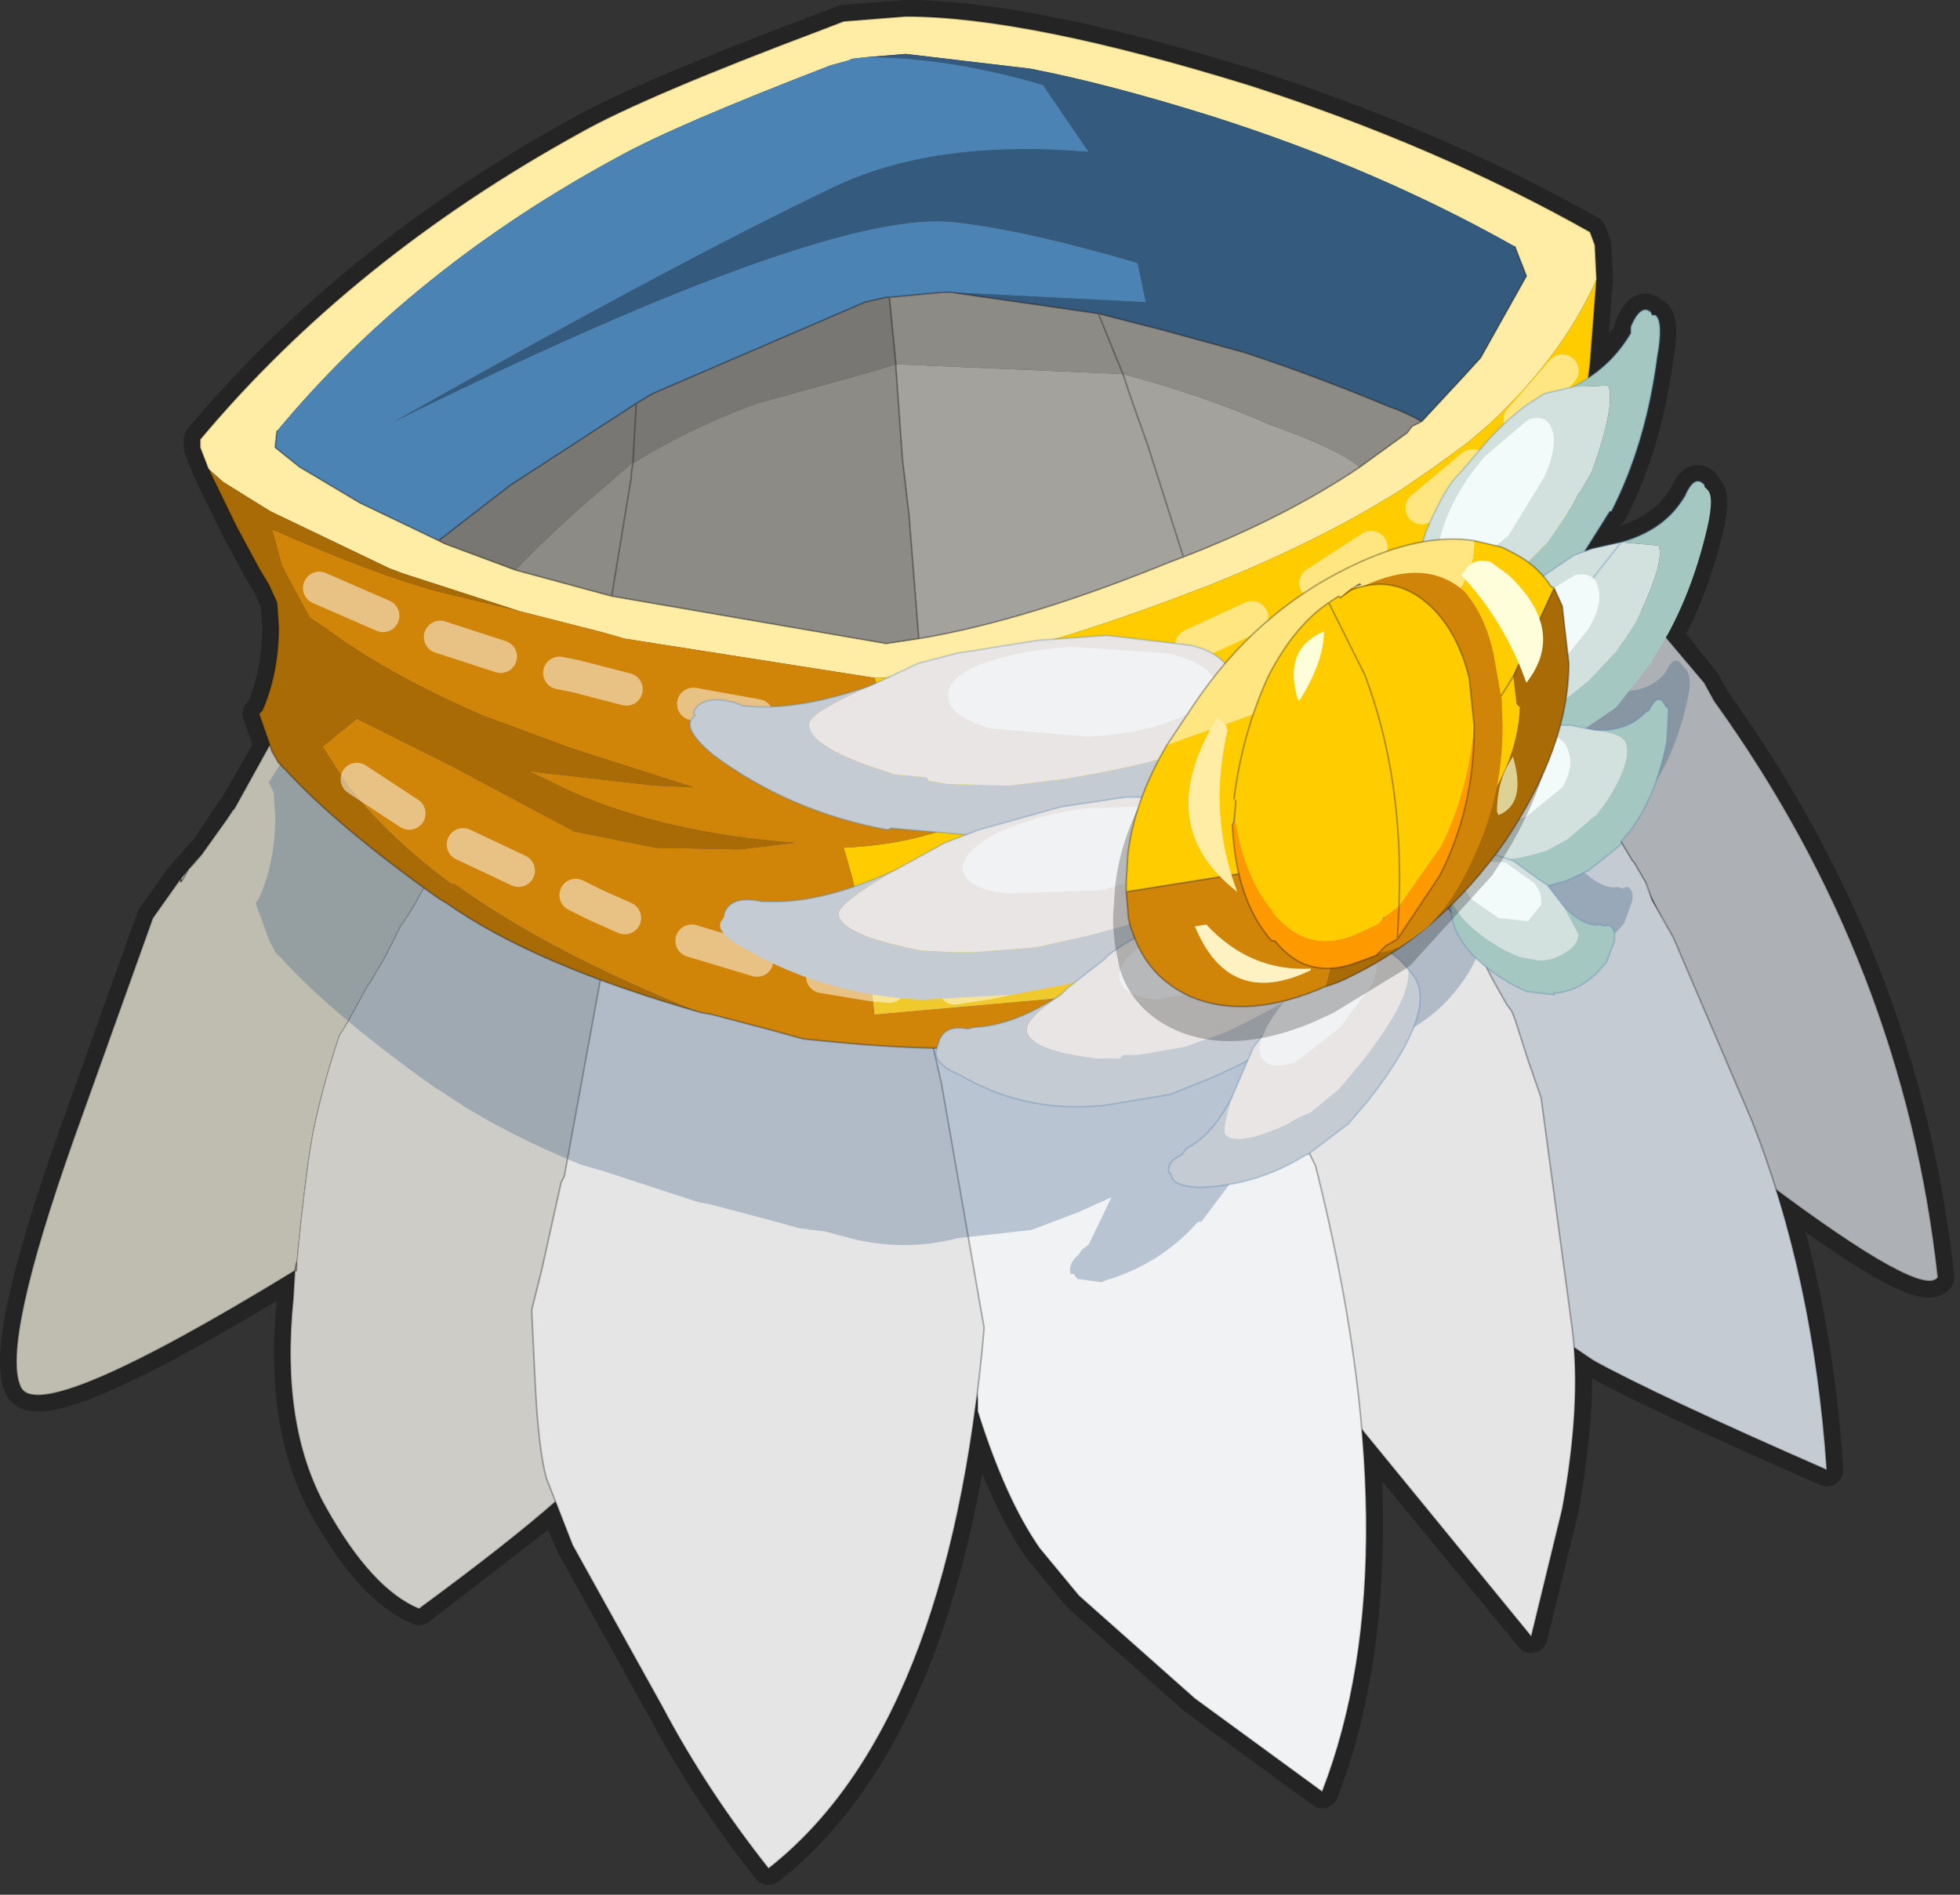 <?xml version="1.0" encoding="UTF-8" standalone="no"?>
<!DOCTYPE svg PUBLIC "-//W3C//DTD SVG 1.1//EN" "http://www.w3.org/Graphics/SVG/1.1/DTD/svg11.dtd">
<svg width="100%" height="100%" viewBox="0 0 60 58" version="1.1" xmlns="http://www.w3.org/2000/svg" xmlns:xlink="http://www.w3.org/1999/xlink" xml:space="preserve" xmlns:serif="http://www.serif.com/" style="fill-rule:evenodd;clip-rule:evenodd;stroke-linecap:round;stroke-linejoin:round;">
    <rect x="0" y="0" width="60" height="58" fill="#333333" stroke="none"/>
    <g transform="matrix(1,0,0,1,-354.174,-26.1)">
        <g>
            <g id="shape0">
                <path d="M406.35,47L406.65,47.55C410.517,52.917 412.8,58.8 413.5,65.2C413.2,65.667 411.55,64.783 408.55,62.55C409.383,65.15 409.9,68 410.1,71.1C406.6,69.567 404.217,68.45 402.95,67.75L402.4,67.45C402.467,68.817 402.333,70.433 402,72.3L401.05,76.2L395.9,69.95C396.233,74.25 395.817,77.917 394.65,80.95L390.75,78.1L387.2,74.95L386,73.5C385.3,72.5 384.667,71.1 384.1,69.3L384.1,68.85C383.2,75.85 381.067,80.667 377.7,83.3C376.433,81.7 375.35,80.05 374.45,78.35L371.7,73.4L371.15,72.15L367,75.35C366.033,74.95 365.083,73.917 364.15,72.25C363.217,70.583 362.883,68.45 363.15,65.85L363.2,65C357.967,68.2 355.167,69.383 354.8,68.55C354.4,67.683 354.95,65.133 356.45,60.9L358.85,54.2L359.7,53L359.95,52.7L360.1,52.55L360.35,52.25L360.4,52.25L361.3,50.9L361.35,50.85L362.45,48.95L362.1,47.95L362.2,47.85C362.533,47.083 362.7,46.233 362.7,45.3L362.65,44.55L362.4,44L362.1,43.5L361.4,42.2L360.55,40.45L360.3,39.8L360.3,39.55C363.4,35.85 367.283,32.717 371.95,30.15C373.25,29.417 375.717,28.367 379.35,27L380,26.75L381.9,26.6C384.367,26.6 387.867,27.3 392.4,28.7C396.233,29.933 399.717,31.433 402.85,33.2L403,33.6L403.05,34.65L402.85,37.25L402.8,37.7L404.1,36.3L404.1,36.1C404.3,35.633 404.5,35.483 404.7,35.65L404.75,35.75L404.85,35.75C405.017,35.883 405.033,36.317 404.9,37.05C404.667,38.817 404.2,40.383 403.5,41.75L403.45,41.75L402.75,42.95L402.9,42.9L403.8,42.7C404.633,42.467 405.25,42.05 405.65,41.45L405.75,41.3C405.95,40.833 406.15,40.717 406.35,40.95L406.35,41L406.45,41.1C406.583,41.233 406.583,41.6 406.45,42.2C406.15,43.467 405.733,44.583 405.2,45.55L406.35,47Z" style="fill:none;fill-rule:nonzero;stroke:#000;stroke-opacity:0.3;stroke-width:1px;"/>
                <path d="M359.7,53L359.95,52.7L360.35,52.2L360.05,52.6L359.95,52.7L359.75,53.05L359.7,53M363.25,64.75L363.25,65L363.2,65L363.25,64.75" style="fill:#bfbdb0;"/>
                <path d="M359.75,53.05L359.7,53.1L359.7,53L359.75,53.05" style="fill:#593d00;"/>
                <path d="M387.35,54.1L387.25,54.15L387.25,54.1L387.35,54.1" style="fill:#77919b;"/>
                <path d="M395.9,50.45L395.85,50.45L396.25,50.2L395.9,50.45" style="fill:#536871;"/>
                <path d="M359.7,53L359.95,52.7L360.35,52.2L360.05,52.6" style="fill:none;fill-rule:nonzero;stroke:#000;stroke-opacity:0.3;stroke-width:0.05px;"/>
                <path d="M402.45,43.25L403.5,44.1L403.95,44.45L404.3,44.75L404.7,45.05L406.35,47L406.65,47.55C410.517,52.917 412.8,58.8 413.5,65.2C413.2,65.667 411.45,64.7 408.25,62.3C406.017,57.667 404.95,54.967 405.05,54.2L404.6,53.3L404.55,53.1L404.2,52.5L404.15,52.45L403.7,51.7L403.45,51.3L403.15,50.9L402.15,49.7L401.2,48.6L400.05,47.1C401.85,45.333 402.7,44.183 402.6,43.65L402.55,43.6L402.45,43.25" style="fill:#adb0b4;"/>
                <path d="M402.45,43.25L403.5,44.1L403.95,44.45L404.3,44.75L404.7,45.05L406.35,47L406.65,47.55C410.517,52.917 412.8,58.8 413.5,65.2C413.2,65.667 411.45,64.7 408.25,62.3" style="fill:none;fill-rule:nonzero;stroke:#000;stroke-opacity:0.3;stroke-width:0.05px;"/>
                <path d="M400.05,47.1L401.2,48.6L402.15,49.7L403.15,50.9L403.45,51.3L403.7,51.7L404.15,52.45L404.2,52.5L404.55,53.1L404.75,53.65L405.4,54.8L407.8,60.4C409.067,63.6 409.833,67.167 410.1,71.1C406.6,69.567 404.217,68.45 402.95,67.75L400,65.75L400.05,59.15L399.8,58.05L399.55,56.9L399.5,56.65L399.05,55.75L398.95,55.45L398.85,55.25L398.05,53.75L398,53.7L397.25,52.45L397.15,52.35L396.95,52L395.85,50.45L395.9,50.45L396.25,50.2L397.85,49.05L399.9,47.25L400.05,47.1" style="fill:#c4cbd2;"/>
                <path d="M400.05,47.1L401.2,48.6L402.15,49.7L403.15,50.9L403.45,51.3L403.7,51.7L404.15,52.45L404.2,52.5L404.55,53.1L404.75,53.65L405.4,54.8L407.8,60.4C409.067,63.6 409.833,67.167 410.1,71.1C406.6,69.567 404.217,68.45 402.95,67.75L400,65.75M395.85,50.45L395.9,50.45L396.25,50.2" style="fill:none;fill-rule:nonzero;stroke:#000;stroke-opacity:0.3;stroke-width:0.05px;"/>
                <path d="M395.85,50.45L397.2,52.1L397.45,52.45L397.55,52.6L398.5,53.9L398.55,53.95L399.6,55.55L399.85,56.05L400.3,56.85L400.45,57.05L400.55,57.3L400.95,58.55L401.35,59.7L402.3,66.75C402.5,68.283 402.4,70.133 402,72.3L401.05,76.2L395.2,69.05L392.45,64.9L392.45,64.8L391.85,63.35L391.8,63.3L391.55,62.4L390.6,60.35L390.6,60.3L390.55,60.15L390.4,60L389.95,59L389.15,57.35L387.95,55.15L392.8,52.65L395.85,50.45" style="fill:#e5e5e5;"/>
                <path d="M392.45,64.9L395.2,69.05L401.05,76.2L402,72.3C402.4,70.133 402.5,68.283 402.3,66.75L401.35,59.7L400.95,58.55L400.55,57.3L400.45,57.05L400.3,56.85L399.85,56.05L399.6,55.55L398.55,53.95L398.5,53.9L397.55,52.6L397.45,52.45L397.2,52.1L395.85,50.45" style="fill:none;fill-rule:nonzero;stroke:#000;stroke-opacity:0.3;stroke-width:0.05px;"/>
                <path d="M373.45,67.5L372.85,70.2C372.583,70.967 370.633,72.683 367,75.35C366.033,74.95 365.083,73.917 364.15,72.25C363.217,70.583 362.883,68.45 363.15,65.85L363.2,65L363.25,65L363.25,64.75C363.45,62.683 363.633,61.267 363.8,60.5C364,59.6 364.25,58.7 364.55,57.8L364.8,57.4L365.4,56.3L365.5,56.15L365.95,55.4L366.45,54.4L366.5,54.35L366.85,53.8L367.45,52.7L367.5,52.65L367.85,51.85C369.65,52.883 372.25,53.8 375.65,54.6L375.95,54.65L375.55,56.15L375.55,56.2L375.4,56.7L375.15,57.55L374.95,58.1L374.1,60.55L374.05,60.65L374,60.7L373.3,62.5L373.25,62.75L372.85,63.65L372.75,63.85C372.75,65.283 372.983,66.5 373.45,67.5" style="fill:#cdccc6;"/>
                <path d="M367.85,51.85L367.5,52.65L367.45,52.7L366.85,53.8L366.5,54.35L366.45,54.4L365.95,55.4L365.5,56.15L365.4,56.3L364.8,57.4L364.55,57.8C364.25,58.7 364,59.6 363.8,60.5C363.633,61.267 363.45,62.683 363.25,64.75L363.25,65L363.2,65L363.15,65.85C362.883,68.45 363.217,70.583 364.15,72.25C365.083,73.917 366.033,74.95 367,75.35C370.633,72.683 372.583,70.967 372.85,70.2L373.45,67.5" style="fill:none;fill-rule:nonzero;stroke:#000;stroke-opacity:0.3;stroke-width:0.05px;"/>
                <path d="M363.25,64.75L363.2,65C357.967,68.2 355.167,69.383 354.8,68.55C354.4,67.683 354.95,65.133 356.45,60.9L358.85,54.2L359.7,53L359.7,53.1L359.75,53.05L359.95,52.7L360.05,52.6L360.35,52.25L361.1,51.2L361.3,50.9L361.35,50.85L362.65,48.5L362.7,48.35L362.75,48.35L362.9,48.5C363.967,49.467 365.533,50.55 367.6,51.75L367.85,51.85L367.5,52.65L367.45,52.7L366.85,53.8L366.5,54.35L366.45,54.4L365.95,55.4L365.5,56.15L365.4,56.3L364.8,57.4L364.55,57.8C364.25,58.7 364,59.6 363.8,60.5C363.633,61.267 363.45,62.683 363.25,64.75" style="fill:#bfbdb0;"/>
                <path d="M363.25,64.75L363.2,65C357.967,68.2 355.167,69.383 354.8,68.55C354.4,67.683 354.95,65.133 356.45,60.9L358.85,54.2L359.7,53L359.7,53.1L359.75,53.05L359.95,52.7L360.05,52.6L360.35,52.25L361.1,51.2L361.3,50.9L361.35,50.85L362.65,48.5L362.7,48.35" style="fill:none;fill-rule:nonzero;stroke:#000;stroke-opacity:0.3;stroke-width:0.05px;"/>
                <path d="M388.9,51.8L390.25,53.95L391.2,55.55L391.8,56.6L391.95,56.8L392,56.9L392,56.95L393.2,59.1L393.6,60.05L393.65,60.1L394.4,61.7L394.45,61.8C396.45,69.767 396.517,76.15 394.65,80.95L390.75,78.1L387.2,74.95L386,73.5C385.3,72.5 384.667,71.1 384.1,69.3L384.1,68.95L383.95,67.65L383.85,67.35L383.55,64.85L383.55,64.75L383.5,64.6L383.05,61.15L382.95,60.3L382.75,59.25L382.6,58.5L382.55,58.45L382.15,56.4L383.5,56.05L384.1,55.95C386.2,54.85 387.567,53.833 388.2,52.9L388.9,51.8" style="fill:#f1f2f3;"/>
                <path d="M382.15,56.4L382.55,58.45L382.6,58.5L382.75,59.25L382.95,60.3L383.05,61.15L383.5,64.6L383.55,64.75L383.55,64.85L383.85,67.35L383.95,67.65L384.1,68.95L384.1,69.3C384.667,71.1 385.3,72.5 386,73.5L387.2,74.95L390.75,78.1L394.65,80.95C396.517,76.15 396.45,69.767 394.45,61.8L394.4,61.7L393.65,60.1L393.6,60.05L393.2,59.1L392,56.95L392,56.9L391.95,56.8L391.8,56.6L391.2,55.55L390.25,53.95L388.9,51.8" style="fill:none;fill-rule:nonzero;stroke:#000;stroke-opacity:0.3;stroke-width:0.05px;"/>
                <path d="M372.9,54.2L374.4,54.75L375.1,55C377.767,55.4 379.633,55.417 380.7,55.05L381.85,54.5L382.55,57.3L383,59.3L384.3,66.75C383.6,74.883 381.4,80.4 377.7,83.3C376.433,81.7 375.35,80.05 374.45,78.35L371.7,73.4L370.9,71.35C370.733,70.75 370.617,69.733 370.55,68.3L370.45,66.2L370.75,65L371.35,62.3L371.45,62.1L372.9,54.2" style="fill:#e5e5e5;"/>
                <path d="M381.85,54.5L382.55,57.3L383,59.3L384.3,66.75C383.6,74.883 381.4,80.4 377.7,83.3C376.433,81.7 375.35,80.05 374.45,78.35L371.7,73.4L370.9,71.35C370.733,70.75 370.617,69.733 370.55,68.3L370.45,66.2L370.75,65L371.35,62.3L371.45,62.1L372.9,54.2" style="fill:none;fill-rule:nonzero;stroke:#000;stroke-opacity:0.3;stroke-width:0.05px;"/>
                <path d="M405.8,46.6C405.933,46.8 405.933,47.15 405.8,47.65C405.5,48.95 405.017,49.967 404.35,50.7L404.3,50.75L404.25,50.85L403.35,51.6L402.7,51.9L402.1,52.05L402.55,52.7C403.017,53.133 403.4,53.317 403.7,53.25L403.85,53.3C403.983,53.2 404.083,53.25 404.15,53.45L404.15,53.65L403.9,54.35C403.433,54.95 402.9,55.267 402.3,55.3L402.3,55.35L401.45,55.25L400.95,55L400.65,54.8L399.75,54.15C399.583,55.25 399.067,56.2 398.2,57C397.5,57.6 396.75,58 395.95,58.2L395.25,58.3L392.8,60.05L392.3,61.4L391.85,62.3L390.95,63.5L390.85,63.5C390.083,64.367 389.133,64.967 388,65.3L387.9,65.35L387.15,65.25L387.05,65.1L386.95,65.1C386.883,64.9 386.967,64.7 387.2,64.5L387.3,64.35L387.5,64.2L388.2,62.75L387.2,63.2L385.75,63.75L383.5,64C382.333,64.3 381.167,64.283 380,63.95L379.45,63.8L378.65,63.7L377.75,63.45L375.85,62.95L375.55,62.9L372.8,62L372.65,61.95L371.95,61.75C370.25,61.05 368.85,60.317 367.75,59.55L367.5,59.4C365.433,57.933 363.867,56.617 362.8,55.45L362.6,55.25L362.4,54.85L362,53.75L362.1,53.6C362.433,52.867 362.6,52.033 362.6,51.1L362.55,50.35L362.4,50.05L365.3,45.5L402.8,43.6L405.15,45.5L404.25,46.55L403.5,47.15L403.4,47.25L403.55,47.25C404.25,47.317 404.783,47.133 405.15,46.7L405.2,46.6C405.367,46.267 405.533,46.233 405.7,46.5L405.8,46.6" style="fill:#355980;fill-opacity:0.3;"/>
                <path d="M400.55,33.65C397.717,32.05 394.617,30.717 391.25,29.65C389.117,28.983 387.267,28.5 385.7,28.2L381.9,27.75L380.7,27.85L380.25,27.9L380.15,27.95L379.6,28.1C376.4,29.333 374.233,30.267 373.1,30.9C368.9,33.167 365.417,35.967 362.65,39.3L362.6,39.75L362.6,39.8L363.35,40.4L365.2,41.5L367.6,42.65L367.8,42.75L369.95,43.55L372.9,44.35L381.3,45.8L382.3,45.65C384.5,45.283 387.067,44.5 390,43.3L390.4,43.15C392.467,42.35 394.267,41.433 395.8,40.4L397.25,39.35L397.4,39.15L397.7,39L399,37.6L399.5,37.05L400.9,34.55L400.55,33.65M360.55,40.45L360.3,39.8L360.3,39.55C363.4,35.85 367.283,32.717 371.95,30.15C373.25,29.417 375.717,28.367 379.35,27L380,26.75L381.9,26.6C384.367,26.6 387.867,27.3 392.4,28.7C396.233,29.933 399.717,31.433 402.85,33.2L403,33.6L403.05,34.65C402.35,36.217 401.267,37.683 399.8,39.05L399.1,39.65L398,40.45L397.05,41.1C395.35,42.167 393.367,43.15 391.1,44.05L390.7,44.2C387.5,45.433 384.717,46.25 382.35,46.65L382.1,46.7L381.85,46.7L381.95,46.75L381.6,46.8L381.2,46.85L380.95,46.85L373.3,45.65L372.6,45.45L370.05,44.8L366.5,43.65L366.1,43.5L362.45,41.75L361,40.85L360.55,40.45" style="fill:#ffeda6;"/>
                <path d="M380.7,27.85L381.9,27.75L385.7,28.2C387.267,28.5 389.117,28.983 391.25,29.65C394.617,30.717 397.717,32.05 400.55,33.65L400.9,34.55L399.5,37.05L399,37.6L397.7,39C397.333,38.8 397,38.65 396.7,38.55C395.267,37.95 393.8,37.4 392.3,36.9L389.75,36.2L387.8,35.7L383.3,35.05L389.25,35.35L389,34.15C386.733,33.483 384.867,33.067 383.4,32.9C380.833,32.6 375.117,34.633 366.25,39C371.917,35.8 376.383,33.417 379.65,31.85C381.717,30.85 384.333,30.483 387.5,30.75L386.1,28.7C384.167,28.133 382.367,27.85 380.7,27.85" style="fill:#345b7e;"/>
                <path d="M367.6,42.65L365.2,41.5L363.35,40.4L362.6,39.8L362.6,39.75L362.65,39.3C365.417,35.967 368.9,33.167 373.1,30.9C374.233,30.267 376.4,29.333 379.6,28.1L380.15,27.95L380.25,27.9L380.7,27.85C382.367,27.85 384.167,28.133 386.1,28.7L387.5,30.75C384.333,30.483 381.717,30.85 379.65,31.85C376.383,33.417 371.917,35.8 366.25,39C375.117,34.633 380.833,32.6 383.4,32.9C384.867,33.067 386.733,33.483 389,34.15L389.25,35.35L383.3,35.05L383,35.05L381.4,35.2L381.3,35.2L380.65,35.35L374.15,38.15L373.65,38.45L369.8,40.95L367.6,42.65" style="fill:#4b83b5;"/>
                <path d="M369.95,43.55L367.8,42.75L367.6,42.65L369.8,40.95L373.65,38.45L374.15,38.15L380.65,35.35L381.3,35.2L381.4,35.2L381.6,37.25L380.95,37.45L377.35,38.45C376.05,38.917 374.8,39.517 373.6,40.25L373.55,40.25L372.8,40.9C371.767,41.767 370.817,42.65 369.95,43.55M373.55,40.25L373.65,38.45L373.55,40.25" style="fill:#787773;"/>
                <path d="M397.7,39L397.4,39.15L397.25,39.35L395.8,40.4C395.367,40.033 394.45,39.6 393.05,39.1C391.683,38.5 390.183,37.983 388.55,37.55L381.6,37.25L381.4,35.2L383,35.05L383.3,35.05L387.8,35.7L389.75,36.2L392.3,36.9C393.8,37.4 395.267,37.95 396.7,38.55C397,38.65 397.333,38.8 397.7,39M382.3,45.65L381.3,45.8L372.9,44.35L369.95,43.55C370.817,42.65 371.767,41.767 372.8,40.9L373.55,40.25L373.6,40.25C374.8,39.517 376.05,38.917 377.35,38.45L380.95,37.45L381.6,37.25L381.6,37.35L381.8,40.15L382,41.85L382.3,45.65M372.9,44.35L373.5,40.7L373.5,40.6L373.55,40.25L373.5,40.6L373.5,40.7L372.9,44.35M387.8,35.7L388,36.2L388.55,37.55L388,36.2L387.8,35.7" style="fill:#8c8b86;"/>
                <path d="M360.55,40.45L361,40.85L362.45,41.75L366.1,43.5L366.5,43.65L370.05,44.8L367.55,44.2C366.217,43.833 364.533,43.2 362.5,42.3L362.8,43.4L362.95,43.7L363.65,45L364.1,45.3C365.4,46.267 367.017,47.167 368.95,48L371.65,49L375.4,50.2L374.25,50.15L370.7,49.75L370.35,49.7L371.7,50.35C373.6,51.183 375.867,51.7 378.5,51.9L376.8,52.1L374.25,52.05L371.75,51.55L368,49.55L365.1,48.1L364.05,48.95L364.3,49.35C365.1,50.65 366.333,51.917 368,53.15L368.1,53.15C370.033,54.55 372.55,55.867 375.65,57.1C372.25,56.133 369.65,55.017 367.85,53.75L367.6,53.6C365.533,52.133 363.967,50.817 362.9,49.65L362.7,49.45L362.5,49.1L362.1,47.95L362.2,47.85C362.533,47.083 362.7,46.233 362.7,45.3L362.65,44.55L362.4,44L362.1,43.5L361.4,42.2L360.55,40.45" style="fill:#a86b06;"/>
                <path d="M370.05,44.8L372.6,45.45L373.3,45.65L380.95,46.85L381.45,48.5L381.45,50.15L381.85,50.25L382.45,50.35L385.3,50.5L383.8,51.2C382.733,51.7 381.467,51.983 380,52.05C380.4,53.317 380.683,54.717 380.85,56.25L380.95,57.15L387.15,56.6L387.35,56.5C388.75,56.1 390.417,55.35 392.35,54.25L395.85,52.05L392.45,54.55C390.317,55.85 388.583,56.817 387.25,57.45L385.8,57.95C384.467,58.283 382.117,58.267 378.75,57.9L377.85,57.65L375.95,57.15L375.65,57.1C372.55,55.867 370.033,54.55 368.1,53.15L368,53.15C366.333,51.917 365.1,50.65 364.3,49.35L364.05,48.95L365.1,48.1L368,49.55L371.75,51.55L374.25,52.05L376.8,52.1L378.5,51.9C375.867,51.7 373.6,51.183 371.7,50.35L370.35,49.7L370.7,49.75L374.25,50.15L375.4,50.2L371.65,49L368.95,48C367.017,47.167 365.4,46.267 364.1,45.3L363.65,45L362.95,43.7L362.8,43.4L362.5,42.3C364.533,43.2 366.217,43.833 367.55,44.2L370.05,44.8" style="fill:#d08509;"/>
                <path d="M395.8,40.4C394.267,41.433 392.467,42.35 390.4,43.15L390,43.3C387.067,44.5 384.5,45.283 382.3,45.65L382,41.85L381.8,40.15L381.6,37.35L381.6,37.25L388.55,37.55L388.8,38.3L389.3,39.7L390.4,43.15L389.3,39.7L388.8,38.3L388.55,37.55C390.183,37.983 391.683,38.5 393.05,39.1C394.45,39.6 395.367,40.033 395.8,40.4" style="fill:#a3a29d;"/>
                <path d="M380.95,46.85L381.2,46.85L381.6,46.8L381.95,46.75L381.85,46.7L382.1,46.7L382.35,46.65C384.717,46.25 387.5,45.433 390.7,44.2L391.1,44.05C393.367,43.15 395.35,42.167 397.05,41.1L398,40.45L399.1,39.65L399.8,39.05C401.267,37.683 402.35,36.217 403.05,34.65L402.85,37.25L402.65,38.85L402.3,41.2L402.15,41.9L402.1,42.15L401.95,42.7L401.85,43.05L400.9,43.95L398.7,45.85C396.667,47.517 393.75,49.25 389.95,51.05C387.55,52.217 385.767,52.95 384.6,53.25L385.2,53.7L383.25,53.4L383.2,55.7L383.2,55.75L383.25,56L383.25,56.05L383.35,56.1L383.9,56.15L384.4,56.2L382.75,56.35L380.85,56.25C380.683,54.717 380.4,53.317 380,52.05C381.467,51.983 382.733,51.7 383.8,51.2L385.3,50.5L382.45,50.35L381.85,50.25L381.45,50.15L381.45,48.5L380.95,46.85" style="fill:#fc0;"/>
                <path d="M402.1,42.15L402.15,42.15L402.45,43.25L402.55,43.65L402.6,43.75C402.7,44.383 401.85,45.783 400.05,47.95L399.9,48.15L397.85,50.35L396.25,51.75L395.85,52.05L392.35,54.25C390.417,55.35 388.75,56.1 387.35,56.5L387.25,56.5L387.25,56.55L387.15,56.6L380.95,57.15L380.85,56.25L382.75,56.35L384.4,56.2L383.9,56.15L383.35,56.1L383.25,56.05L383.25,56L383.2,55.75L383.2,55.7L383.25,53.4L385.2,53.7L384.6,53.25C385.767,52.95 387.55,52.217 389.95,51.05C393.75,49.25 396.667,47.517 398.7,45.85L400.9,43.95L401.85,43.05L401.95,42.7L402.1,42.15" style="fill:#f0c92c;"/>
                <path d="M400.55,33.65L400.9,34.55L399.5,37.05L399,37.6L397.7,39L397.4,39.15L397.25,39.35L395.8,40.4C394.267,41.433 392.467,42.35 390.4,43.15L390,43.3C387.067,44.5 384.5,45.283 382.3,45.65L381.3,45.8L372.9,44.35L369.95,43.55L367.8,42.75L367.6,42.65L365.2,41.5L363.35,40.4L362.6,39.8L362.6,39.75L362.65,39.3M383.3,35.05L387.8,35.7L389.75,36.2L392.3,36.9C393.8,37.4 395.267,37.95 396.7,38.55C397,38.65 397.333,38.8 397.7,39M403.05,34.65L403,33.6L402.85,33.2C399.717,31.433 396.233,29.933 392.4,28.7C387.867,27.3 384.367,26.6 381.9,26.6L380,26.75L379.35,27C375.717,28.367 373.25,29.417 371.95,30.15C367.283,32.717 363.4,35.85 360.3,39.55L360.3,39.8L360.55,40.45L361.4,42.2L362.1,43.5L362.4,44L362.65,44.55L362.7,45.3C362.7,46.233 362.533,47.083 362.2,47.85L362.1,47.95L362.5,49.1L362.7,49.45L362.9,49.65C363.967,50.817 365.533,52.133 367.6,53.6L367.85,53.75C369.65,55.017 372.25,56.133 375.65,57.1L375.95,57.15L377.85,57.65L378.75,57.9C382.117,58.267 384.467,58.283 385.8,57.95L387.25,57.45C388.583,56.817 390.317,55.85 392.45,54.55L395.85,52.05M403.05,34.65L402.85,37.25L402.65,38.85L402.3,41.2L402.15,41.9L402.1,42.15M402.45,43.25L402.55,43.65L402.6,43.75C402.7,44.383 401.85,45.783 400.05,47.95L399.9,48.15L397.85,50.35L396.25,51.75M381.4,35.2L381.3,35.2L380.65,35.35L374.15,38.15L373.65,38.45L373.55,40.25L373.5,40.6L373.5,40.7L372.9,44.35M381.6,37.25L381.4,35.2L383,35.05L383.3,35.05M373.65,38.45L369.8,40.95L367.6,42.65M382.3,45.65L382,41.85L381.8,40.15L381.6,37.35L381.6,37.25M388.55,37.55L388,36.2L387.8,35.7M388.55,37.55L388.8,38.3L389.3,39.7L390.4,43.15" style="fill:none;fill-rule:nonzero;stroke:#000;stroke-opacity:0.3;stroke-width:0.05px;"/>
                <path d="M369.5,46.2L367.65,45.6M373.35,47.2L371.8,46.8L371.3,46.7M377.35,48L375.4,47.65M381.35,48.5L379.35,48.3M401.25,44.3L400.2,46.1M398.85,47.65L397.35,49M402,37.45L400.7,38.95M399.25,40.35L397.7,41.65M396.15,42.85L394.45,43.95M392.5,45L390.65,45.85M388.75,46.7L387,47.4M385.15,48.05L383.2,48.55M395.8,50.2L394.2,51.35M392.2,52.65L390.55,53.65M388.8,54.55L387.05,55.35M366.7,51L365.1,49.95M370.05,52.75L368.35,51.95M373.3,54.2L372.4,53.8L371.8,53.5M385.1,56.05L384.4,56.2L383.4,56.35M381.4,56.3L380.85,56.25L379.35,56M377.35,55.5L375.35,54.9M365.9,44.95L363.95,44.1" style="fill:none;fill-rule:nonzero;stroke:#fff;stroke-opacity:0.5;stroke-width:1px;"/>
                <path d="M392.15,48.2C392.317,49.667 390.233,50.767 385.9,51.5L384.3,51.7L381.45,51.45L381.35,51.5C379.35,51.133 377.567,50.367 376,49.2C375.4,48.7 375.183,48.333 375.35,48.1L375.45,48L375.4,47.9C375.567,47.533 375.983,47.433 376.65,47.6L376.9,47.7C377.967,47.833 379.267,47.633 380.8,47.1C379.6,47.633 378.983,48.017 378.95,48.25C378.917,48.75 379.783,49.267 381.55,49.8L382.55,49.9L382.6,50L383.2,50.1L385.05,50.15L386.7,49.95C389.633,49.483 391.45,48.9 392.15,48.2" style="fill:#c4cbd2;"/>
                <path d="M392.15,48.2C391.45,48.9 389.633,49.483 386.7,49.95L385.05,50.15L383.2,50.1L382.6,50L382.55,49.9L381.55,49.8C379.783,49.267 378.917,48.75 378.95,48.25C378.983,48.017 379.6,47.633 380.8,47.1L382.3,46.4L383.45,46.1L385.95,45.7L388.05,45.55L390.6,45.85C391.733,46.083 392.25,46.867 392.15,48.2" style="fill:#e9e5e5;"/>
                <path d="M380.8,47.1C379.267,47.633 377.967,47.833 376.9,47.7L376.65,47.6C375.983,47.433 375.567,47.533 375.4,47.9L375.45,48L375.35,48.1C375.183,48.333 375.4,48.7 376,49.2C377.567,50.367 379.35,51.133 381.35,51.5L381.45,51.45L384.3,51.7L385.9,51.5C390.233,50.767 392.317,49.667 392.15,48.2C392.25,46.867 391.733,46.083 390.6,45.85L388.05,45.55L385.95,45.7L383.45,46.1L382.3,46.4L380.8,47.1Z" style="fill:none;fill-rule:nonzero;stroke:#4a7eaf;stroke-opacity:0.3;stroke-width:0.05px;"/>
                <path d="M387,45.9L389.95,46.1C390.85,46.333 391.333,46.65 391.4,47.05C391.467,47.417 391.1,47.75 390.3,48.05C389.6,48.383 388.667,48.583 387.5,48.65L384.5,48.4C383.7,48.167 383.267,47.867 383.2,47.5C383.133,47.1 383.45,46.75 384.15,46.45C384.95,46.15 385.9,45.967 387,45.9" style="fill:#f1f2f3;"/>
                <path d="M392.8,52.55C392.1,53.283 390.317,54.017 387.45,54.75L385.9,55.1L384,55.25L383.35,55.25L382.4,55.2C380.667,54.867 379.817,54.483 379.85,54.05C379.85,53.85 380.417,53.417 381.55,52.75L383.1,51.9L384.15,51.5L386.65,50.8L388.65,50.5L391.2,50.5C392.3,50.633 392.833,51.317 392.8,52.55" style="fill:#e9e5e5;"/>
                <path d="M381.55,52.75C380.417,53.417 379.85,53.85 379.85,54.05C379.817,54.483 380.667,54.867 382.4,55.2L383.35,55.25L384,55.25L385.9,55.1L387.45,54.75C390.317,54.017 392.1,53.283 392.8,52.55C393,53.85 390.983,55.083 386.75,56.25L385.15,56.55L382.45,56.7L382.35,56.7C380.383,56.6 378.6,56.083 377,55.15C376.367,54.817 376.117,54.533 376.25,54.3L376.35,54.15L376.35,54.05C376.483,53.683 376.867,53.567 377.5,53.7L377.75,53.7C378.817,53.733 380.083,53.417 381.55,52.75" style="fill:#c4cbd2;"/>
                <path d="M392.8,52.55C392.833,51.317 392.3,50.633 391.2,50.5L388.65,50.5L386.65,50.8L384.15,51.5L383.1,51.9L381.55,52.75C380.083,53.417 378.817,53.733 377.75,53.7L377.5,53.7C376.867,53.567 376.483,53.683 376.35,54.05" style="fill:none;fill-rule:nonzero;stroke:#4a7eaf;stroke-opacity:0.3;stroke-width:0.05px;"/>
                <path d="M390.25,50.75C391.117,50.883 391.583,51.117 391.65,51.45C391.717,51.817 391.383,52.183 390.65,52.55L387.9,53.35L385,53.45C384.167,53.35 383.717,53.117 383.65,52.75C383.583,52.417 383.9,52.05 384.6,51.65C385.333,51.283 386.25,51.017 387.35,50.85L390.25,50.75" style="fill:#f1f2f3;"/>
                <path d="M386.65,56.55L386.85,56.35L388,55.45C388.067,55.35 388.317,55.167 388.75,54.9L390.7,54L392.2,53.55L394.2,53.4C395.067,53.367 395.533,53.933 395.6,55.1C395.1,55.833 393.8,56.7 391.7,57.7L390.45,58.15L389,58.4L388.55,58.4L388.45,58.5L387.7,58.5C386.367,58.333 385.667,58.05 385.6,57.65C385.567,57.417 385.917,57.05 386.65,56.55" style="fill:#e9e5e5;"/>
                <path d="M386.65,56.55C385.917,57.05 385.567,57.417 385.6,57.65C385.667,58.05 386.367,58.333 387.7,58.5L388.45,58.5L388.55,58.4L389,58.4L390.45,58.15L391.7,57.7C393.8,56.7 395.1,55.833 395.6,55.1C395.9,56.333 394.45,57.667 391.25,59.1L390,59.6L387.9,59.95L387.8,59.95C386.267,60.083 384.85,59.767 383.55,59C382.983,58.767 382.75,58.5 382.85,58.2L382.9,58.05C383,57.65 383.3,57.5 383.8,57.6L384,57.55C384.8,57.517 385.683,57.183 386.65,56.55" style="fill:#c4cbd2;"/>
                <path d="M395.6,55.1C395.533,53.933 395.067,53.367 394.2,53.4L392.2,53.55L390.7,54L388.75,54.9C388.317,55.167 388.067,55.35 388,55.45L386.85,56.35L386.65,56.55C385.683,57.183 384.8,57.517 384,57.55L383.8,57.6C383.3,57.5 383,57.65 382.9,58.05L382.85,58.2C382.75,58.5 382.983,58.767 383.55,59C384.85,59.767 386.267,60.083 387.8,59.95L387.9,59.95L390,59.6L391.25,59.1C394.45,57.667 395.9,56.333 395.6,55.1Z" style="fill:none;fill-rule:nonzero;stroke:#4a7eaf;stroke-opacity:0.3;stroke-width:0.05px;"/>
                <path d="M391.2,54L393.45,53.65C394.117,53.65 394.483,53.817 394.55,54.15C394.65,54.483 394.433,54.867 393.9,55.3L391.85,56.3L389.55,56.7C388.917,56.633 388.55,56.433 388.45,56.1C388.383,55.767 388.6,55.417 389.1,55.05C389.633,54.617 390.333,54.267 391.2,54" style="fill:#f1f2f3;"/>
                <path d="M397.3,55.8C397.333,56.467 396.8,57.467 395.7,58.8L395.15,59.45L394.3,60.15L393.95,60.3L393.5,60.55C392.533,60.983 391.933,61.083 391.7,60.85C391.6,60.783 391.667,60.383 391.9,59.65L392.35,58.6L392.55,58.15L393.5,56.9L394.3,56.05C394.567,55.783 394.983,55.533 395.55,55.3C396.183,54.933 396.767,55.1 397.3,55.8" style="fill:#e9e5e5;"/>
                <path d="M397.3,55.8C398.033,56.467 397.617,57.8 396.05,59.8L395.45,60.5L394.2,61.45L394.15,61.45C393.15,62.083 392.05,62.417 390.85,62.45C390.383,62.417 390.117,62.317 390.05,62.15L390,62L389.95,62C389.917,61.767 390.05,61.583 390.35,61.45L390.5,61.25C391.033,60.983 391.5,60.45 391.9,59.65C391.667,60.383 391.6,60.783 391.7,60.85C391.933,61.083 392.533,60.983 393.5,60.55L393.95,60.3L394.3,60.15L395.15,59.45L395.7,58.8C396.8,57.467 397.333,56.467 397.3,55.8" style="fill:#c4cbd2;"/>
                <path d="M391.9,59.65C391.5,60.45 391.033,60.983 390.5,61.25L390.35,61.45C390.05,61.583 389.917,61.767 389.95,62L390,62L390.05,62.15C390.117,62.317 390.383,62.417 390.85,62.45C392.05,62.417 393.15,62.083 394.15,61.45L394.2,61.45L395.45,60.5L396.05,59.8C397.617,57.8 398.033,56.467 397.3,55.8C396.767,55.1 396.183,54.933 395.55,55.3C394.983,55.533 394.567,55.783 394.3,56.05L393.5,56.9L392.55,58.15L392.35,58.6L391.9,59.65Z" style="fill:none;fill-rule:nonzero;stroke:#4a7eaf;stroke-opacity:0.3;stroke-width:0.05px;"/>
                <path d="M393.8,56.4L395.2,55.35L396.15,55.3C396.35,55.467 396.367,55.767 396.2,56.2L395.2,57.55L393.85,58.6C393.417,58.767 393.1,58.767 392.9,58.6C392.7,58.433 392.683,58.15 392.85,57.75C393.05,57.317 393.367,56.867 393.8,56.4" style="fill:#f1f2f3;"/>
                <path d="M402.3,37.95C403.067,37.583 403.667,37.033 404.1,36.3L404.1,36.1C404.3,35.633 404.5,35.483 404.7,35.65L404.75,35.75L404.85,35.75C405.017,35.883 405.033,36.317 404.9,37.05C404.667,38.817 404.2,40.383 403.5,41.75L403.45,41.75L402.35,43.5L401.65,44.25C399.683,45.983 398.483,46.217 398.05,44.95C398.55,45.15 399.483,44.633 400.85,43.4L401.55,42.7L402.3,41.6L402.5,41.2L402.55,41.15L402.9,40.55C403.4,39.15 403.567,38.267 403.4,37.9L402.3,37.95" style="fill:#a5c7c2;"/>
                <path d="M398.05,44.95C397.583,43.95 397.533,43.033 397.9,42.2C398.267,41.367 398.583,40.833 398.85,40.6L399.75,39.55C400.083,39.183 400.467,38.833 400.9,38.5L401.45,38.15L402.3,37.95L403.4,37.9C403.567,38.267 403.4,39.15 402.9,40.55L402.55,41.15L402.5,41.2L402.3,41.6L401.55,42.7L400.85,43.4C399.483,44.633 398.55,45.15 398.05,44.95" style="fill:#d2e0de;"/>
                <path d="M402.3,37.95C403.067,37.583 403.667,37.033 404.1,36.3L404.1,36.1C404.3,35.633 404.5,35.483 404.7,35.65L404.75,35.75L404.85,35.75C405.017,35.883 405.033,36.317 404.9,37.05C404.667,38.817 404.2,40.383 403.5,41.75L403.45,41.75L402.35,43.5L401.65,44.25C399.683,45.983 398.483,46.217 398.05,44.95C397.583,43.95 397.533,43.033 397.9,42.2C398.267,41.367 398.583,40.833 398.85,40.6L399.75,39.55C400.083,39.183 400.467,38.833 400.9,38.5L401.45,38.15L402.3,37.95Z" style="fill:none;fill-rule:nonzero;stroke:#4a7eaf;stroke-opacity:0.3;stroke-width:0.05px;"/>
                <path d="M399.65,40.05L400.95,38.95C401.35,38.817 401.6,38.933 401.7,39.3C401.8,39.633 401.717,40.1 401.45,40.7L400.35,42.5L399,43.6C398.6,43.767 398.35,43.683 398.25,43.35C398.15,42.983 398.233,42.483 398.5,41.85C398.767,41.217 399.15,40.617 399.65,40.05" style="fill:#f2fbfa;"/>
                <path d="M403.8,42.7C404.633,42.467 405.25,42.05 405.65,41.45L405.75,41.3C405.95,40.833 406.15,40.717 406.35,40.95L406.35,41L406.45,41.1C406.583,41.233 406.583,41.6 406.45,42.2C406.083,43.8 405.517,45.167 404.75,46.3L404.75,46.35L403.65,47.75L402.85,48.3C400.75,49.7 399.517,49.8 399.15,48.6C399.717,48.833 400.683,48.483 402.05,47.55L402.8,46.95L403.65,46.05L403.85,45.75L403.9,45.7L404.25,45.15C404.85,43.917 405.083,43.133 404.95,42.8L403.8,42.7" style="fill:#a5c7c2;"/>
                <path d="M399.15,48.6C398.75,47.633 398.75,46.817 399.15,46.15L400.2,44.75C400.4,44.483 400.7,44.217 401.1,43.95L402.35,43.1L402.9,42.9L403.8,42.7L404.95,42.8C405.083,43.133 404.85,43.917 404.25,45.15L403.9,45.7L403.85,45.75L403.65,46.05L402.8,46.95L402.05,47.55C400.683,48.483 399.717,48.833 399.15,48.6" style="fill:#d2e0de;"/>
                <path d="M403.8,42.7C404.633,42.467 405.25,42.05 405.65,41.45L405.75,41.3C405.95,40.833 406.15,40.717 406.35,40.95M399.15,48.6C398.75,47.633 398.75,46.817 399.15,46.15L400.2,44.75C400.4,44.483 400.7,44.217 401.1,43.95L402.35,43.1L402.9,42.9L403.8,42.7L399.15,48.6Z" style="fill:none;fill-rule:nonzero;stroke:#4a7eaf;stroke-opacity:0.3;stroke-width:0.05px;"/>
                <path d="M401,44.55L402.4,43.7C402.8,43.633 403.033,43.767 403.1,44.1C403.2,44.433 403.1,44.85 402.8,45.35L401.6,46.85C401.067,47.317 400.6,47.583 400.2,47.65C399.8,47.783 399.55,47.683 399.45,47.35C399.383,47.017 399.5,46.567 399.8,46C400.067,45.5 400.467,45.017 401,44.55" style="fill:#f2fbfa;"/>
                <path d="M403,48.45C403.667,48.483 404.183,48.3 404.55,47.9L404.65,47.85C404.85,47.45 405.017,47.4 405.15,47.7L405.25,47.8L405.2,48.8C404.933,50.133 404.467,51.15 403.8,51.85L403.8,51.95L402.8,52.75L402.15,53.05C400.383,53.617 399.35,53.317 399.05,52.15C399.517,52.517 400.333,52.517 401.5,52.15L402.15,51.8L402.8,51.25C402.9,51.15 402.983,51.083 403.05,51.05L403.35,50.65C403.883,49.817 404.083,49.217 403.95,48.85C403.883,48.65 403.567,48.517 403,48.45" style="fill:#a5c7c2;"/>
                <path d="M399.05,52.15C398.683,51.183 398.683,50.483 399.05,50.05C399.45,49.483 399.75,49.15 399.95,49.05C400.117,48.883 400.367,48.75 400.7,48.65L401.8,48.3L402.25,48.3L403,48.45C403.567,48.517 403.883,48.65 403.95,48.85C404.083,49.217 403.883,49.817 403.35,50.65L403.05,51.05C402.983,51.083 402.9,51.15 402.8,51.25L402.15,51.8L401.5,52.15C400.333,52.517 399.517,52.517 399.05,52.15" style="fill:#d2e0de;"/>
                <path d="M403,48.45C403.667,48.483 404.183,48.3 404.55,47.9L404.65,47.85C404.85,47.45 405.017,47.4 405.15,47.7L405.25,47.8L405.2,48.8C404.933,50.133 404.467,51.15 403.8,51.85L403.8,51.95L402.8,52.75L402.15,53.05C400.383,53.617 399.35,53.317 399.05,52.15C398.683,51.183 398.683,50.483 399.05,50.05C399.45,49.483 399.75,49.15 399.95,49.05C400.117,48.883 400.367,48.75 400.7,48.65L401.8,48.3L402.25,48.3L403,48.45Z" style="fill:none;fill-rule:nonzero;stroke:#4a7eaf;stroke-opacity:0.3;stroke-width:0.05px;"/>
                <path d="M400.45,48.9L401.65,48.6C401.95,48.667 402.133,48.85 402.2,49.15C402.3,49.45 402.233,49.8 402,50.2L400.9,51.1L399.75,51.45C399.417,51.383 399.2,51.2 399.1,50.9C399.033,50.6 399.133,50.25 399.4,49.85L400.45,48.9" style="fill:#f2fbfa;"/>
                <path d="M402.05,53.85L402.5,54.7C402.5,55 402.233,55.25 401.7,55.45L401.45,55.5L401.25,55.5L400.7,55.4L400.25,55.2C399.35,54.7 398.8,54.183 398.6,53.65C398.6,52.783 398.783,52.333 399.15,52.3L399.9,52.25L400.5,52.45L401.25,53L401.55,53.2L402.05,53.85" style="fill:#d2e0de;"/>
                <path d="M398.6,53.65C398.8,54.183 399.35,54.7 400.25,55.2L400.7,55.4L401.25,55.5L401.45,55.5L401.7,55.45C402.233,55.25 402.5,55 402.5,54.7L402.05,53.85C402.483,54.283 402.85,54.467 403.15,54.4L403.3,54.45C403.433,54.383 403.533,54.45 403.6,54.65L403.6,54.9L403.35,55.55C402.883,56.15 402.35,56.467 401.75,56.5L401.75,56.55L400.9,56.45L400.4,56.2C399.1,55.433 398.5,54.583 398.6,53.65" style="fill:#a5c7c2;"/>
                <path d="M398.6,53.65C398.5,54.583 399.1,55.433 400.4,56.2L400.9,56.45L401.75,56.55L401.75,56.5C402.35,56.467 402.883,56.15 403.35,55.55L403.6,54.9L403.6,54.65C403.533,54.45 403.433,54.383 403.3,54.45L403.15,54.4C402.85,54.467 402.483,54.283 402.05,53.85L401.55,53.2L401.25,53L400.5,52.45L399.9,52.25L399.15,52.3C398.783,52.333 398.6,52.783 398.6,53.65Z" style="fill:none;fill-rule:nonzero;stroke:#4a7eaf;stroke-opacity:0.3;stroke-width:0.05px;"/>
                <path d="M400.25,52.5L401.1,53.1C401.3,53.3 401.383,53.533 401.35,53.8L400.95,54.3L400.05,54.2L399.25,53.65C399.017,53.383 398.917,53.133 398.95,52.9C398.983,52.633 399.133,52.483 399.4,52.45L400.25,52.5" style="fill:#f2fbfa;"/>
                <path d="M401.25,45.1L401.35,45.15L401.6,45.7L401.8,47.45C401.8,49.15 401.15,50.967 399.85,52.9L397.35,55.65L397.05,55.85L395,57.1L394.35,57.4C392.75,58.067 391.367,58.15 390.2,57.65C389.3,57.25 388.717,56.617 388.45,55.75L388.3,55L388.25,54.45L388.25,54.15L388.3,53.35C388.4,52.217 388.8,51.083 389.5,49.95L390.3,48.75C391.567,46.85 393.15,45.433 395.05,44.5L395.1,44.5C396.533,43.8 397.8,43.533 398.9,43.7L399.75,43.9L399.9,44C400.5,44.267 400.95,44.633 401.25,45.1" style="fill-opacity:0.24;"/>
                <path d="M389.9,48.9L394.45,47.3C394.817,46.867 395.233,46.517 395.7,46.25L395.8,46.15L396.35,45.95C396.783,45.717 397.2,45.567 397.6,45.5C398.767,44.567 399.333,43.617 399.3,42.65L400.15,42.85L400.35,42.95C400.917,43.217 401.35,43.583 401.65,44.05L401.75,44.1L400.5,46.8L400.6,47.65L400.7,47.75C400.667,48.85 400.217,50 399.35,51.2L397.05,53.55L396.25,53.85L395.25,54.3L393.3,54.25L393.25,54.2L392.6,53.8L392.1,52.85L388.65,53.4L388.65,53.1L388.7,52.25C388.833,51.15 389.233,50.033 389.9,48.9M392.1,52.85L392,52.05L392.05,51.9C392.117,50.9 392.55,49.817 393.35,48.65L394.45,47.3L393.35,48.65C392.55,49.817 392.117,50.9 392.05,51.9L392,52.05L392.1,52.85C395.9,51.883 398.7,49.867 400.5,46.8C398.7,49.867 395.9,51.883 392.1,52.85M397.6,45.5L399.4,45.6C399.933,45.8 400.3,46.167 400.5,46.7L400.5,46.8L400.5,46.7C400.3,46.167 399.933,45.8 399.4,45.6L397.6,45.5" style="fill:#fc0;"/>
                <path d="M389.9,48.9L390.7,47.7C391.967,45.8 393.567,44.383 395.5,43.45C396.933,42.75 398.2,42.483 399.3,42.65C399.333,43.617 398.767,44.567 397.6,45.5C397.2,45.567 396.783,45.717 396.35,45.95L396.3,45.95L395.8,46.15L395.7,46.25C395.233,46.517 394.817,46.867 394.45,47.3L389.9,48.9" style="fill:#ffe680;"/>
                <path d="M401.75,44.1L402,44.65L402.2,46.4C402.2,48.1 401.55,49.917 400.25,51.85C398.917,53.75 397.3,55.15 395.4,56.05C395.2,56.15 394.983,56.233 394.75,56.3L395.25,54.3L396.25,53.85L397.05,53.55L399.35,51.2C400.217,50 400.667,48.85 400.7,47.75L400.6,47.65L400.5,46.8L401.75,44.1" style="fill:#a86b06;"/>
                <path d="M394.75,56.3C393.15,57 391.767,57.1 390.6,56.6C389.733,56.2 389.15,55.55 388.85,54.65C388.75,54.417 388.7,54.183 388.7,53.95L388.65,53.4L392.1,52.85L392.6,53.8L393.25,54.2L393.3,54.25L395.25,54.3L394.75,56.3" style="fill:#d08509;"/>
                <path d="M394.45,47.3C394.817,46.867 395.233,46.517 395.7,46.25L395.8,46.15L396.35,45.95C396.783,45.717 397.2,45.567 397.6,45.5L399.4,45.6C399.933,45.8 400.3,46.167 400.5,46.7L400.5,46.8L400.6,47.65L400.7,47.75C400.667,48.85 400.217,50 399.35,51.2L397.05,53.55L396.25,53.85L395.25,54.3L393.3,54.25L393.25,54.2L392.6,53.8L392.1,52.85L392,52.05L392.05,51.9C392.117,50.9 392.55,49.817 393.35,48.65L394.45,47.3" style="fill:none;fill-rule:nonzero;stroke:#010101;stroke-opacity:0;stroke-width:0.05px;"/>
                <path d="M399.3,42.65C398.2,42.483 396.933,42.75 395.5,43.45C393.567,44.383 391.967,45.8 390.7,47.7L389.9,48.9C389.233,50.033 388.833,51.15 388.7,52.25L388.65,53.1L388.65,53.4L392.1,52.85C395.9,51.883 398.7,49.867 400.5,46.8L401.75,44.1L402,44.65L402.2,46.4C402.2,48.1 401.55,49.917 400.25,51.85C398.917,53.75 397.3,55.15 395.4,56.05C395.2,56.15 394.983,56.233 394.75,56.3C393.15,57 391.767,57.1 390.6,56.6C389.733,56.2 389.15,55.55 388.85,54.65C388.75,54.417 388.7,54.183 388.7,53.95L388.65,53.4M399.3,42.65L400.15,42.85L400.35,42.95C400.917,43.217 401.35,43.583 401.65,44.05L401.75,44.1" style="fill:none;fill-rule:nonzero;stroke:#000;stroke-opacity:0.3;stroke-width:0.05px;"/>
                <path d="M395.8,43.95L395.85,44L395.55,44.1L395.8,43.95" style="fill:#6f6955;"/>
                <path d="M399,44.2C399.433,44.7 399.733,45.35 399.9,46.15L400.15,47.55L400.15,47.75C400.25,49.317 399.983,50.8 399.35,52.2C398.917,53.2 398.417,53.967 397.85,54.5L397.45,54.8L397,55.1C395.967,55.5 395.083,55.3 394.35,54.5L394.25,54.55C393.517,53.75 393.083,52.55 392.95,50.95L392.95,50.5L392.9,50.2C393,48.9 393.317,47.65 393.85,46.45C394.317,45.383 394.883,44.6 395.55,44.1L395.9,44.05C397.167,43.45 398.2,43.5 399,44.2" style="fill:#d08509;"/>
                <path d="M391.95,50.55C392.117,49.217 392.467,47.967 393,46.8C393.533,45.767 394.15,45.017 394.85,44.55L395.95,46.75C396.75,48.85 397.1,51.217 397,53.85C397.1,51.217 396.75,48.85 395.95,46.75L394.85,44.55L395.15,44.35L395.2,44.4L395.55,44.15C396.55,43.783 397.433,44.033 398.2,44.9C398.633,45.4 398.95,46.05 399.15,46.85L399.3,48.3L399.3,48.4C399.167,49.733 398.833,50.933 398.3,52L397,53.85L396.6,54.15L396.5,54.2L396.5,54.25L396.35,54.4L395.7,54.7C394.7,55.133 393.85,54.917 393.15,54.05L393.1,53.95C392.567,53.317 392.2,52.433 392,51.3L392,50.6L391.95,50.55" style="fill:#fc0;"/>
                <path d="M392,51.3C392.2,52.433 392.567,53.317 393.1,53.95L393.15,54.05C393.85,54.917 394.7,55.133 395.7,54.7L396.35,54.4L396.6,54.15L397,53.85L396.95,54.85L397,53.85L398.3,52C398.833,50.933 399.167,49.733 399.3,48.4C399.3,50.033 398.95,51.533 398.25,52.9L396.95,54.85L396.6,55.05L396.3,55.35L395.75,55.55C394.717,55.95 393.867,55.733 393.2,54.9L393.1,54.9C392.367,54.067 391.967,52.883 391.9,51.35L392,51.3" style="fill:#f90;"/>
                <path d="M396.5,54.25L396.5,54.2L396.6,54.15L396.5,54.25" style="fill:#a1987a;"/>
                <path d="M392,50.7L392,51.3L391.95,51.25L392,50.7" style="fill:#cbc087;"/>
                <path d="M391.9,51.35L391.95,51.25L392,51.3L391.9,51.35" style="fill:#ff9545;"/>
                <path d="M394.85,44.55C394.15,45.017 393.533,45.767 393,46.8C392.467,47.967 392.117,49.217 391.95,50.55M392,50.6L392,50.7L391.95,51.25L391.9,51.35C391.967,52.883 392.367,54.067 393.1,54.9L393.2,54.9C393.867,55.733 394.717,55.95 395.75,55.55L396.3,55.35L396.6,55.05L396.95,54.85L397,53.85C397.1,51.217 396.75,48.85 395.95,46.75L394.85,44.55L395.15,44.35L395.2,44.4L395.55,44.15C396.55,43.783 397.433,44.033 398.2,44.9C398.633,45.4 398.95,46.05 399.15,46.85L399.3,48.3L399.3,48.4C399.3,50.033 398.95,51.533 398.25,52.9L396.95,54.85" style="fill:none;fill-rule:nonzero;stroke:#000;stroke-opacity:0.3;stroke-width:0.05px;"/>
                <path d="M399,43.6L398.9,43.7C399.667,44.5 400.283,45.467 400.75,46.6L400.9,47C401.733,45.933 401.55,44.833 400.35,43.7L399.8,43.3C399.433,43.2 399.167,43.3 399,43.6" style="fill:#fffedb;"/>
                <path d="M391.7,48.3L391.75,48.45C391.35,50.183 391.45,51.833 392.05,53.4C390.283,52.033 390.083,50.25 391.45,48.05L391.7,48.3" style="fill:#ffeda6;"/>
                <path d="M394.7,45.45L394.7,45.4L394.65,45.45L394.7,45.45" style="fill:#ded194;"/>
                <path d="M394.65,45.45C393.85,45.817 393.6,46.5 393.9,47.5L393.95,47.55C394.45,46.75 394.7,46.05 394.7,45.45L394.65,45.45" style="fill:#fffedb;"/>
                <path d="M400,50.95L400.05,51.05C400.617,50.817 400.767,50.233 400.5,49.3L400.5,49.25C400.167,49.717 400,50.283 400,50.95" style="fill:#ded194;"/>
                <path d="M390.8,54.45L390.75,54.45C391.45,56.15 392.633,56.6 394.3,55.8L394.3,55.75C393.067,55.817 392,55.367 391.1,54.4L390.8,54.45" style="fill:#fff2c2;"/>
            </g>
        </g>
    </g>
</svg>
